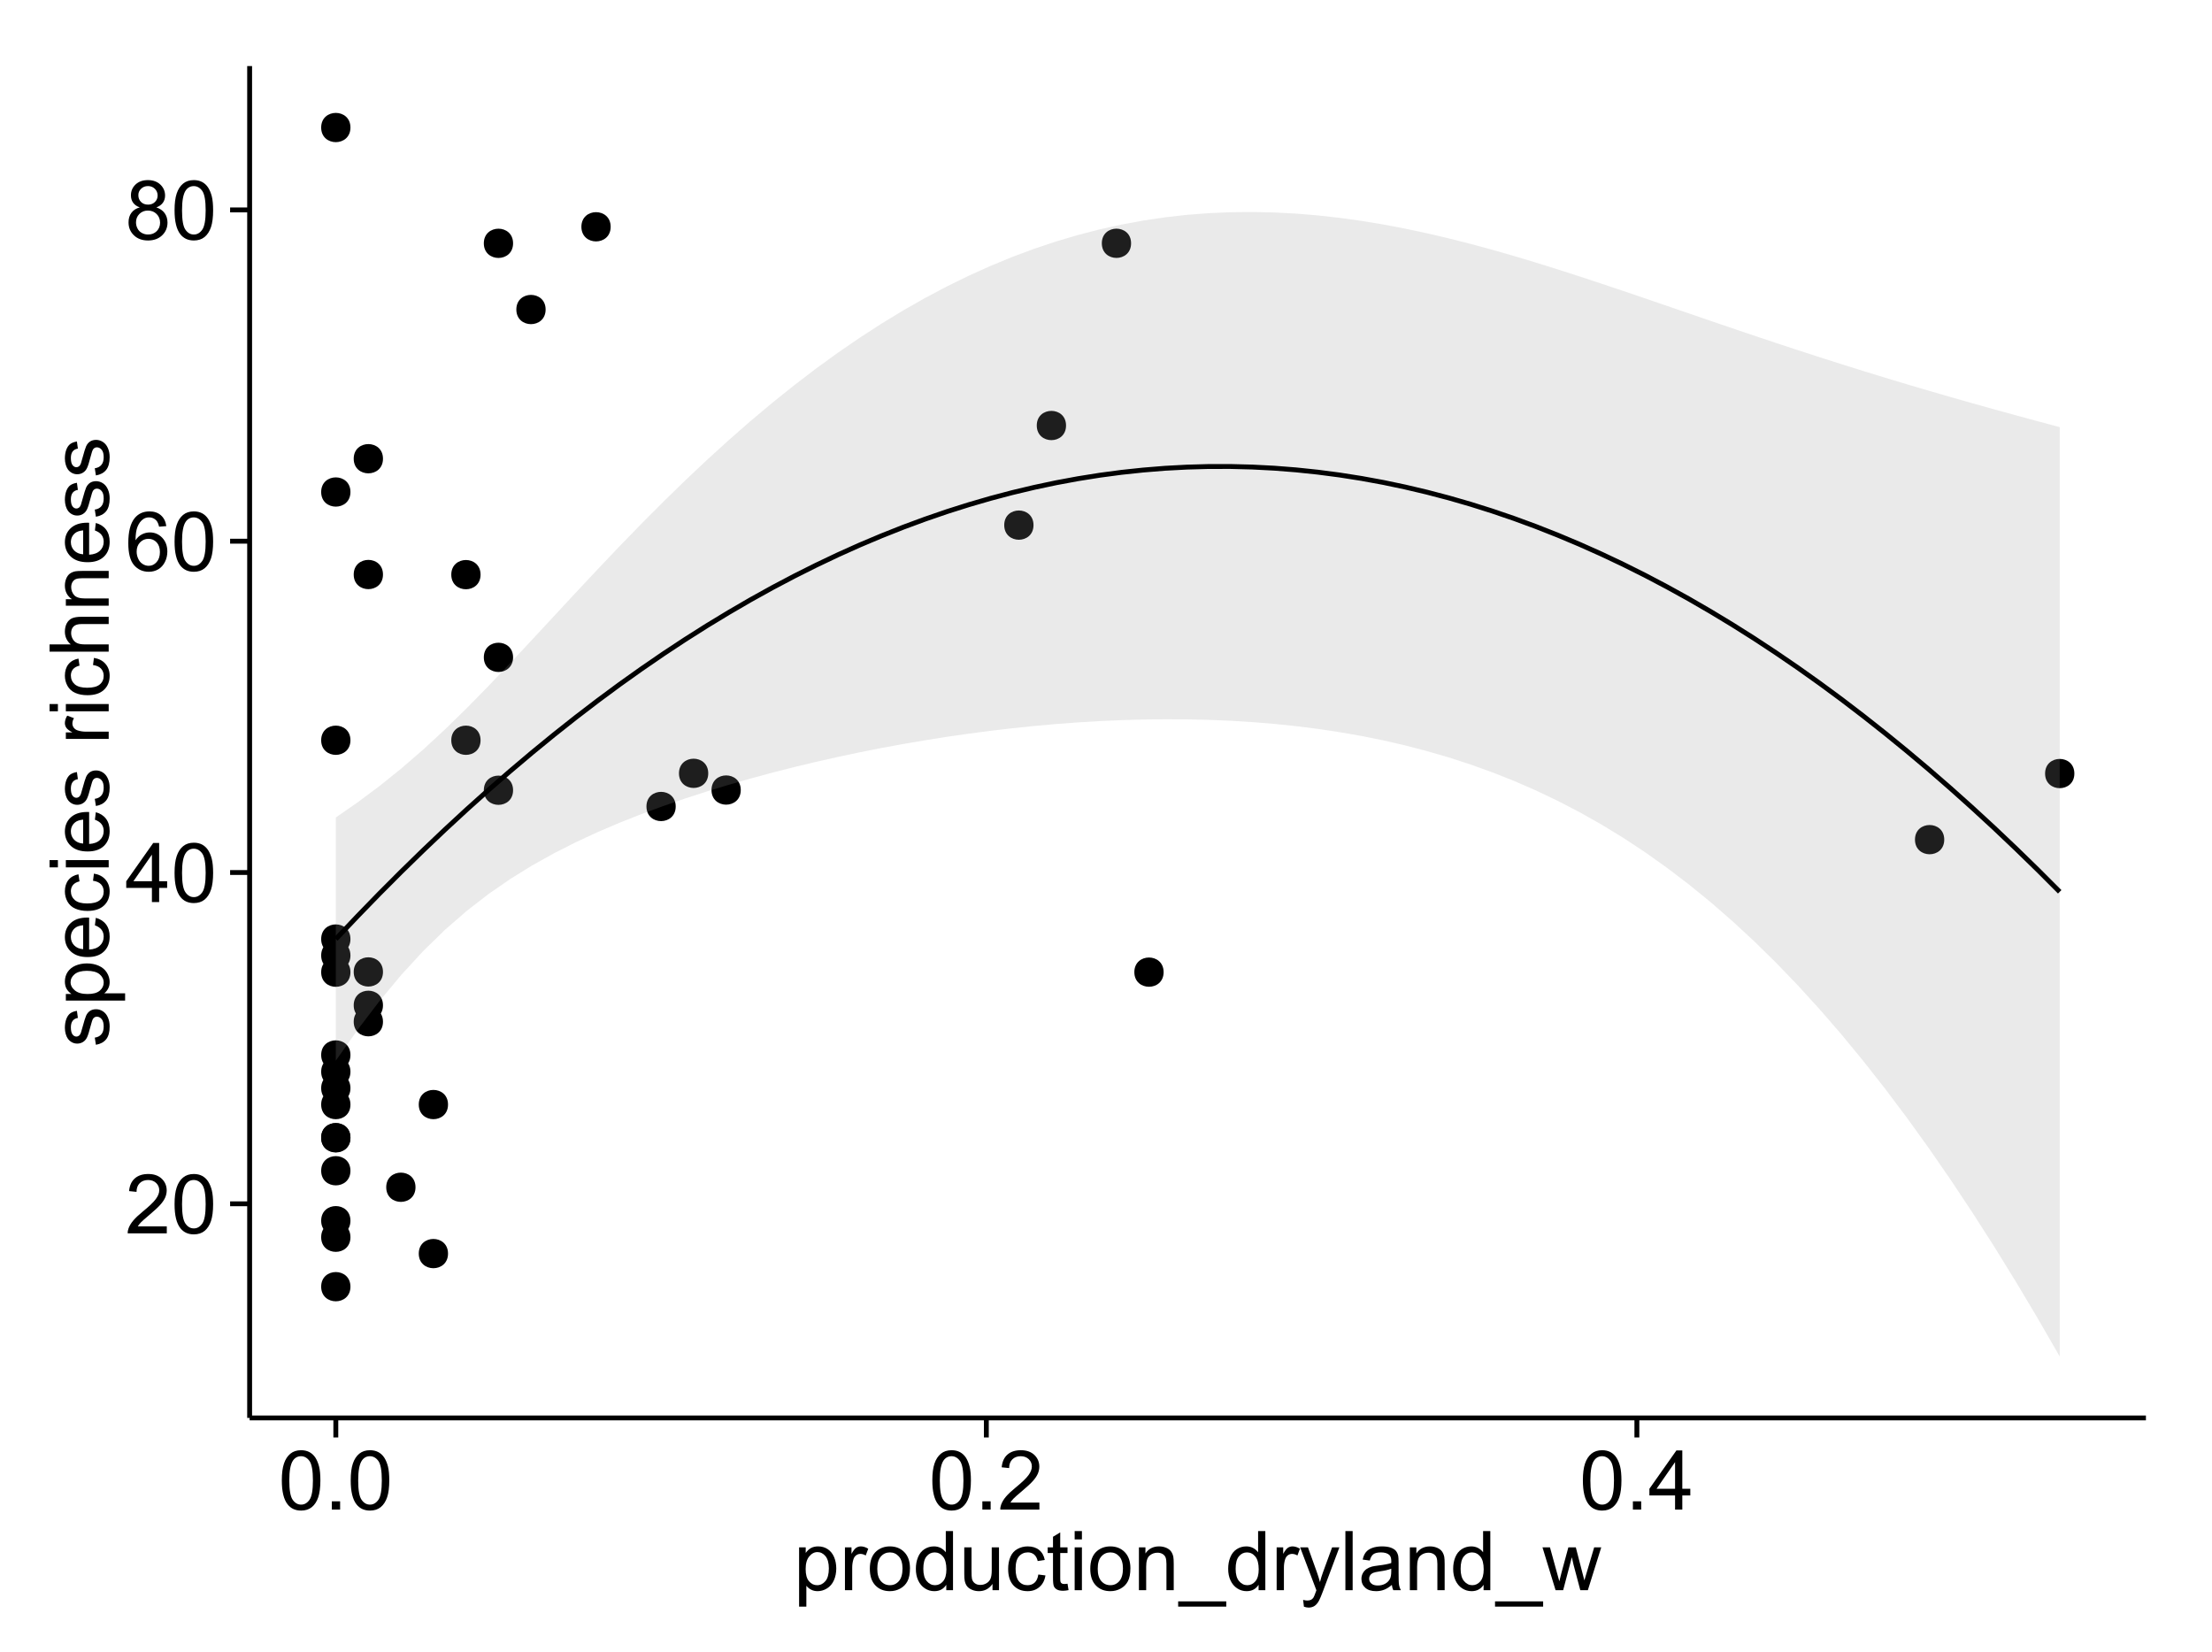 <?xml version="1.0" encoding="UTF-8"?>
<svg xmlns="http://www.w3.org/2000/svg" xmlns:xlink="http://www.w3.org/1999/xlink" width="482pt" height="360pt" viewBox="0 0 482 360" version="1.1">
<defs>
<g>
<symbol overflow="visible" id="glyph0-0">
<path style="stroke:none;" d="M 9.062 -1.52 L 9.062 0 L 0.547 0 C 0.531 -0.379 0.594 -0.742 0.73 -1.098 C 0.945 -1.676 1.293 -2.25 1.77 -2.812 C 2.246 -3.375 2.934 -4.023 3.84 -4.766 C 5.238 -5.906 6.188 -6.816 6.68 -7.492 C 7.172 -8.16 7.418 -8.793 7.418 -9.395 C 7.418 -10.02 7.191 -10.551 6.746 -10.98 C 6.293 -11.41 5.711 -11.625 4.992 -11.629 C 4.23 -11.625 3.621 -11.395 3.164 -10.941 C 2.703 -10.48 2.469 -9.848 2.469 -9.043 L 0.844 -9.211 C 0.953 -10.422 1.371 -11.344 2.102 -11.984 C 2.824 -12.617 3.801 -12.938 5.027 -12.938 C 6.262 -12.938 7.238 -12.594 7.961 -11.91 C 8.68 -11.223 9.039 -10.371 9.043 -9.359 C 9.039 -8.84 8.934 -8.336 8.727 -7.84 C 8.512 -7.34 8.164 -6.812 7.676 -6.266 C 7.188 -5.711 6.375 -4.957 5.238 -4 C 4.285 -3.199 3.676 -2.66 3.41 -2.379 C 3.141 -2.094 2.918 -1.805 2.742 -1.52 Z M 9.062 -1.52 "/>
</symbol>
<symbol overflow="visible" id="glyph0-1">
<path style="stroke:none;" d="M 0.746 -6.355 C 0.742 -7.875 0.898 -9.102 1.215 -10.031 C 1.527 -10.961 1.996 -11.676 2.613 -12.18 C 3.23 -12.684 4.008 -12.938 4.949 -12.938 C 5.637 -12.938 6.242 -12.797 6.766 -12.52 C 7.285 -12.238 7.715 -11.836 8.059 -11.316 C 8.395 -10.789 8.664 -10.152 8.859 -9.398 C 9.051 -8.645 9.145 -7.629 9.148 -6.355 C 9.145 -4.84 8.992 -3.617 8.684 -2.691 C 8.371 -1.762 7.906 -1.047 7.289 -0.539 C 6.672 -0.035 5.891 0.215 4.949 0.219 C 3.703 0.215 2.727 -0.227 2.023 -1.117 C 1.168 -2.188 0.742 -3.934 0.746 -6.355 Z M 2.375 -6.355 C 2.371 -4.234 2.621 -2.824 3.117 -2.129 C 3.609 -1.426 4.219 -1.078 4.949 -1.082 C 5.672 -1.078 6.281 -1.43 6.781 -2.137 C 7.273 -2.836 7.523 -4.242 7.523 -6.355 C 7.523 -8.473 7.273 -9.883 6.781 -10.582 C 6.281 -11.277 5.664 -11.625 4.93 -11.629 C 4.199 -11.625 3.621 -11.316 3.191 -10.703 C 2.645 -9.918 2.371 -8.469 2.375 -6.355 Z M 2.375 -6.355 "/>
</symbol>
<symbol overflow="visible" id="glyph0-2">
<path style="stroke:none;" d="M 5.82 0 L 5.82 -3.086 L 0.227 -3.086 L 0.227 -4.535 L 6.109 -12.883 L 7.398 -12.883 L 7.398 -4.535 L 9.141 -4.535 L 9.141 -3.086 L 7.398 -3.086 L 7.398 0 Z M 5.82 -4.535 L 5.82 -10.344 L 1.785 -4.535 Z M 5.82 -4.535 "/>
</symbol>
<symbol overflow="visible" id="glyph0-3">
<path style="stroke:none;" d="M 8.957 -9.73 L 7.383 -9.605 C 7.242 -10.223 7.043 -10.676 6.785 -10.961 C 6.355 -11.41 5.828 -11.637 5.203 -11.637 C 4.695 -11.637 4.25 -11.496 3.875 -11.215 C 3.375 -10.852 2.984 -10.32 2.695 -9.625 C 2.406 -8.926 2.258 -7.934 2.25 -6.645 C 2.629 -7.223 3.094 -7.652 3.645 -7.938 C 4.195 -8.215 4.773 -8.355 5.379 -8.359 C 6.434 -8.355 7.328 -7.969 8.07 -7.195 C 8.809 -6.418 9.18 -5.414 9.184 -4.184 C 9.18 -3.371 9.008 -2.617 8.66 -1.926 C 8.312 -1.23 7.832 -0.699 7.227 -0.332 C 6.613 0.035 5.922 0.215 5.148 0.219 C 3.828 0.215 2.754 -0.266 1.922 -1.234 C 1.09 -2.199 0.672 -3.797 0.676 -6.031 C 0.672 -8.516 1.133 -10.328 2.055 -11.461 C 2.855 -12.445 3.938 -12.938 5.301 -12.938 C 6.312 -12.938 7.141 -12.652 7.789 -12.086 C 8.434 -11.516 8.824 -10.73 8.957 -9.73 Z M 2.496 -4.176 C 2.496 -3.629 2.609 -3.105 2.844 -2.609 C 3.07 -2.109 3.395 -1.73 3.812 -1.473 C 4.227 -1.207 4.664 -1.078 5.125 -1.082 C 5.789 -1.078 6.363 -1.348 6.844 -1.891 C 7.324 -2.426 7.562 -3.156 7.566 -4.086 C 7.562 -4.973 7.328 -5.676 6.855 -6.191 C 6.379 -6.703 5.781 -6.961 5.062 -6.961 C 4.348 -6.961 3.738 -6.703 3.242 -6.191 C 2.742 -5.676 2.496 -5.004 2.496 -4.176 Z M 2.496 -4.176 "/>
</symbol>
<symbol overflow="visible" id="glyph0-4">
<path style="stroke:none;" d="M 3.18 -6.988 C 2.52 -7.227 2.035 -7.57 1.723 -8.016 C 1.406 -8.461 1.246 -8.992 1.25 -9.617 C 1.246 -10.551 1.582 -11.34 2.258 -11.98 C 2.93 -12.617 3.828 -12.938 4.949 -12.938 C 6.07 -12.938 6.977 -12.609 7.664 -11.957 C 8.348 -11.301 8.688 -10.504 8.691 -9.57 C 8.688 -8.969 8.531 -8.449 8.219 -8.012 C 7.902 -7.566 7.426 -7.227 6.793 -6.988 C 7.582 -6.727 8.184 -6.309 8.598 -5.738 C 9.008 -5.16 9.215 -4.477 9.219 -3.684 C 9.215 -2.578 8.828 -1.652 8.051 -0.906 C 7.27 -0.156 6.242 0.215 4.977 0.219 C 3.699 0.215 2.676 -0.156 1.898 -0.91 C 1.117 -1.66 0.727 -2.602 0.73 -3.727 C 0.727 -4.562 0.938 -5.262 1.367 -5.832 C 1.789 -6.395 2.395 -6.781 3.18 -6.988 Z M 2.867 -9.668 C 2.863 -9.059 3.059 -8.559 3.453 -8.172 C 3.844 -7.785 4.355 -7.594 4.984 -7.594 C 5.59 -7.594 6.09 -7.785 6.48 -8.168 C 6.871 -8.551 7.066 -9.02 7.066 -9.578 C 7.066 -10.156 6.863 -10.645 6.465 -11.043 C 6.059 -11.438 5.559 -11.637 4.965 -11.637 C 4.359 -11.637 3.859 -11.441 3.465 -11.055 C 3.062 -10.668 2.863 -10.207 2.867 -9.668 Z M 2.355 -3.719 C 2.355 -3.262 2.461 -2.824 2.676 -2.406 C 2.887 -1.98 3.203 -1.652 3.629 -1.426 C 4.047 -1.191 4.504 -1.078 4.992 -1.082 C 5.746 -1.078 6.367 -1.32 6.863 -1.809 C 7.352 -2.293 7.598 -2.91 7.602 -3.664 C 7.598 -4.422 7.344 -5.055 6.84 -5.555 C 6.332 -6.051 5.699 -6.297 4.938 -6.301 C 4.191 -6.297 3.574 -6.051 3.09 -5.562 C 2.598 -5.066 2.355 -4.453 2.355 -3.719 Z M 2.355 -3.719 "/>
</symbol>
<symbol overflow="visible" id="glyph0-5">
<path style="stroke:none;" d="M 1.633 0 L 1.633 -1.801 L 3.438 -1.801 L 3.438 0 Z M 1.633 0 "/>
</symbol>
<symbol overflow="visible" id="glyph0-6">
<path style="stroke:none;" d="M 1.188 3.578 L 1.188 -9.336 L 2.629 -9.336 L 2.629 -8.121 C 2.965 -8.594 3.348 -8.949 3.777 -9.188 C 4.203 -9.426 4.723 -9.543 5.336 -9.547 C 6.129 -9.543 6.832 -9.34 7.445 -8.93 C 8.051 -8.516 8.512 -7.934 8.824 -7.191 C 9.133 -6.441 9.285 -5.625 9.289 -4.738 C 9.285 -3.781 9.113 -2.922 8.773 -2.156 C 8.43 -1.391 7.934 -0.805 7.281 -0.398 C 6.625 0.008 5.938 0.211 5.219 0.211 C 4.691 0.211 4.219 0.102 3.801 -0.121 C 3.379 -0.344 3.035 -0.625 2.77 -0.969 L 2.77 3.578 Z M 2.617 -4.613 C 2.613 -3.41 2.855 -2.523 3.348 -1.949 C 3.832 -1.375 4.422 -1.09 5.117 -1.09 C 5.816 -1.09 6.418 -1.387 6.922 -1.98 C 7.418 -2.574 7.668 -3.496 7.672 -4.746 C 7.668 -5.934 7.426 -6.824 6.938 -7.418 C 6.445 -8.008 5.859 -8.301 5.188 -8.305 C 4.508 -8.301 3.91 -7.988 3.395 -7.359 C 2.871 -6.727 2.613 -5.809 2.617 -4.613 Z M 2.617 -4.613 "/>
</symbol>
<symbol overflow="visible" id="glyph0-7">
<path style="stroke:none;" d="M 1.168 0 L 1.168 -9.336 L 2.594 -9.336 L 2.594 -7.918 C 2.953 -8.578 3.289 -9.016 3.598 -9.23 C 3.906 -9.438 4.242 -9.543 4.613 -9.547 C 5.145 -9.543 5.688 -9.375 6.242 -9.035 L 5.695 -7.566 C 5.309 -7.793 4.922 -7.91 4.535 -7.91 C 4.188 -7.91 3.875 -7.805 3.602 -7.598 C 3.324 -7.387 3.129 -7.098 3.016 -6.734 C 2.836 -6.168 2.746 -5.555 2.75 -4.887 L 2.75 0 Z M 1.168 0 "/>
</symbol>
<symbol overflow="visible" id="glyph0-8">
<path style="stroke:none;" d="M 0.598 -4.668 C 0.598 -6.391 1.078 -7.672 2.039 -8.508 C 2.84 -9.199 3.816 -9.543 4.977 -9.547 C 6.254 -9.543 7.305 -9.125 8.121 -8.285 C 8.934 -7.441 9.34 -6.277 9.344 -4.797 C 9.34 -3.594 9.16 -2.648 8.801 -1.961 C 8.441 -1.27 7.914 -0.734 7.227 -0.359 C 6.535 0.023 5.785 0.211 4.977 0.211 C 3.664 0.211 2.609 -0.207 1.805 -1.047 C 1 -1.883 0.598 -3.09 0.598 -4.668 Z M 2.223 -4.668 C 2.219 -3.469 2.48 -2.574 3.004 -1.98 C 3.523 -1.387 4.18 -1.09 4.977 -1.09 C 5.758 -1.09 6.41 -1.387 6.934 -1.984 C 7.453 -2.582 7.715 -3.492 7.719 -4.719 C 7.715 -5.871 7.453 -6.746 6.93 -7.344 C 6.402 -7.934 5.75 -8.23 4.977 -8.234 C 4.18 -8.23 3.523 -7.938 3.004 -7.348 C 2.48 -6.754 2.219 -5.859 2.223 -4.668 Z M 2.223 -4.668 "/>
</symbol>
<symbol overflow="visible" id="glyph0-9">
<path style="stroke:none;" d="M 7.242 0 L 7.242 -1.18 C 6.648 -0.25 5.777 0.211 4.633 0.211 C 3.887 0.211 3.203 0.008 2.578 -0.402 C 1.953 -0.812 1.469 -1.387 1.129 -2.121 C 0.785 -2.855 0.613 -3.699 0.617 -4.656 C 0.613 -5.586 0.77 -6.43 1.082 -7.191 C 1.391 -7.949 1.855 -8.531 2.477 -8.938 C 3.098 -9.34 3.793 -9.543 4.562 -9.547 C 5.121 -9.543 5.621 -9.426 6.062 -9.188 C 6.5 -8.949 6.859 -8.641 7.137 -8.262 L 7.137 -12.883 L 8.711 -12.883 L 8.711 0 Z M 2.242 -4.656 C 2.238 -3.461 2.488 -2.566 2.996 -1.977 C 3.496 -1.383 4.094 -1.09 4.781 -1.09 C 5.473 -1.09 6.059 -1.371 6.543 -1.938 C 7.023 -2.5 7.266 -3.363 7.27 -4.527 C 7.266 -5.801 7.02 -6.738 6.531 -7.336 C 6.035 -7.934 5.43 -8.23 4.711 -8.234 C 4.008 -8.23 3.418 -7.945 2.949 -7.371 C 2.473 -6.797 2.238 -5.891 2.242 -4.656 Z M 2.242 -4.656 "/>
</symbol>
<symbol overflow="visible" id="glyph0-10">
<path style="stroke:none;" d="M 7.305 0 L 7.305 -1.371 C 6.574 -0.316 5.586 0.211 4.344 0.211 C 3.789 0.211 3.273 0.105 2.797 -0.105 C 2.316 -0.316 1.965 -0.578 1.734 -0.898 C 1.504 -1.215 1.34 -1.609 1.25 -2.074 C 1.18 -2.383 1.148 -2.875 1.152 -3.551 L 1.152 -9.336 L 2.734 -9.336 L 2.734 -4.156 C 2.73 -3.328 2.762 -2.773 2.828 -2.488 C 2.926 -2.07 3.137 -1.742 3.461 -1.508 C 3.781 -1.266 4.18 -1.148 4.656 -1.152 C 5.129 -1.148 5.574 -1.27 5.992 -1.516 C 6.406 -1.758 6.699 -2.09 6.875 -2.508 C 7.047 -2.926 7.137 -3.531 7.137 -4.332 L 7.137 -9.336 L 8.719 -9.336 L 8.719 0 Z M 7.305 0 "/>
</symbol>
<symbol overflow="visible" id="glyph0-11">
<path style="stroke:none;" d="M 7.277 -3.418 L 8.832 -3.219 C 8.66 -2.141 8.227 -1.301 7.527 -0.699 C 6.824 -0.09 5.965 0.211 4.949 0.211 C 3.668 0.211 2.641 -0.203 1.867 -1.039 C 1.09 -1.871 0.703 -3.07 0.703 -4.633 C 0.703 -5.637 0.867 -6.52 1.203 -7.277 C 1.531 -8.031 2.039 -8.598 2.727 -8.977 C 3.406 -9.355 4.152 -9.543 4.957 -9.547 C 5.969 -9.543 6.797 -9.289 7.441 -8.777 C 8.086 -8.262 8.5 -7.531 8.684 -6.594 L 7.145 -6.355 C 6.996 -6.98 6.738 -7.453 6.367 -7.77 C 5.992 -8.082 5.543 -8.238 5.02 -8.242 C 4.219 -8.238 3.57 -7.953 3.074 -7.387 C 2.574 -6.812 2.324 -5.91 2.328 -4.676 C 2.324 -3.422 2.566 -2.508 3.047 -1.941 C 3.527 -1.371 4.152 -1.09 4.93 -1.09 C 5.547 -1.09 6.066 -1.277 6.484 -1.66 C 6.898 -2.039 7.164 -2.625 7.277 -3.418 Z M 7.277 -3.418 "/>
</symbol>
<symbol overflow="visible" id="glyph0-12">
<path style="stroke:none;" d="M 4.641 -1.414 L 4.867 -0.016 C 4.422 0.078 4.023 0.121 3.672 0.125 C 3.098 0.121 2.652 0.035 2.336 -0.148 C 2.02 -0.328 1.797 -0.566 1.668 -0.863 C 1.539 -1.156 1.477 -1.781 1.477 -2.734 L 1.477 -8.102 L 0.316 -8.102 L 0.316 -9.336 L 1.477 -9.336 L 1.477 -11.645 L 3.051 -12.594 L 3.051 -9.336 L 4.641 -9.336 L 4.641 -8.102 L 3.051 -8.102 L 3.051 -2.645 C 3.047 -2.191 3.074 -1.902 3.133 -1.773 C 3.188 -1.645 3.277 -1.543 3.406 -1.465 C 3.527 -1.387 3.707 -1.348 3.945 -1.352 C 4.117 -1.348 4.352 -1.367 4.641 -1.414 Z M 4.641 -1.414 "/>
</symbol>
<symbol overflow="visible" id="glyph0-13">
<path style="stroke:none;" d="M 1.195 -11.066 L 1.195 -12.883 L 2.777 -12.883 L 2.777 -11.066 Z M 1.195 0 L 1.195 -9.336 L 2.777 -9.336 L 2.777 0 Z M 1.195 0 "/>
</symbol>
<symbol overflow="visible" id="glyph0-14">
<path style="stroke:none;" d="M 1.188 0 L 1.188 -9.336 L 2.609 -9.336 L 2.609 -8.008 C 3.293 -9.031 4.285 -9.543 5.582 -9.547 C 6.141 -9.543 6.656 -9.441 7.133 -9.242 C 7.602 -9.035 7.957 -8.77 8.191 -8.445 C 8.426 -8.113 8.59 -7.727 8.684 -7.277 C 8.742 -6.98 8.77 -6.465 8.773 -5.738 L 8.773 0 L 7.188 0 L 7.188 -5.68 C 7.184 -6.32 7.121 -6.801 7.004 -7.121 C 6.879 -7.438 6.66 -7.695 6.348 -7.887 C 6.031 -8.074 5.664 -8.168 5.246 -8.172 C 4.566 -8.168 3.984 -7.953 3.5 -7.531 C 3.008 -7.102 2.766 -6.293 2.77 -5.098 L 2.77 0 Z M 1.188 0 "/>
</symbol>
<symbol overflow="visible" id="glyph0-15">
<path style="stroke:none;" d="M -0.273 3.578 L -0.273 2.434 L 10.211 2.434 L 10.211 3.578 Z M -0.273 3.578 "/>
</symbol>
<symbol overflow="visible" id="glyph0-16">
<path style="stroke:none;" d="M 1.117 3.594 L 0.941 2.109 C 1.285 2.203 1.586 2.25 1.844 2.25 C 2.195 2.25 2.477 2.191 2.691 2.074 C 2.898 1.957 3.07 1.793 3.207 1.582 C 3.305 1.422 3.469 1.027 3.691 0.406 C 3.719 0.312 3.766 0.184 3.832 0.016 L 0.289 -9.336 L 1.996 -9.336 L 3.938 -3.93 C 4.188 -3.238 4.41 -2.516 4.613 -1.766 C 4.793 -2.488 5.012 -3.199 5.266 -3.895 L 7.258 -9.336 L 8.844 -9.336 L 5.289 0.156 C 4.906 1.18 4.609 1.887 4.402 2.277 C 4.117 2.797 3.797 3.18 3.434 3.422 C 3.07 3.664 2.637 3.785 2.137 3.789 C 1.828 3.785 1.488 3.719 1.117 3.594 Z M 1.117 3.594 "/>
</symbol>
<symbol overflow="visible" id="glyph0-17">
<path style="stroke:none;" d="M 1.152 0 L 1.152 -12.883 L 2.734 -12.883 L 2.734 0 Z M 1.152 0 "/>
</symbol>
<symbol overflow="visible" id="glyph0-18">
<path style="stroke:none;" d="M 7.277 -1.152 C 6.691 -0.652 6.125 -0.301 5.586 -0.098 C 5.039 0.109 4.457 0.211 3.84 0.211 C 2.812 0.211 2.027 -0.039 1.477 -0.539 C 0.922 -1.039 0.645 -1.68 0.648 -2.461 C 0.645 -2.918 0.75 -3.336 0.961 -3.715 C 1.168 -4.09 1.438 -4.391 1.777 -4.621 C 2.113 -4.848 2.496 -5.02 2.918 -5.141 C 3.227 -5.219 3.695 -5.301 4.324 -5.379 C 5.602 -5.531 6.539 -5.711 7.145 -5.922 C 7.148 -6.137 7.152 -6.273 7.156 -6.336 C 7.152 -6.977 7.004 -7.434 6.707 -7.699 C 6.301 -8.055 5.699 -8.23 4.906 -8.234 C 4.156 -8.23 3.609 -8.102 3.258 -7.844 C 2.902 -7.582 2.637 -7.121 2.469 -6.461 L 0.922 -6.672 C 1.059 -7.332 1.293 -7.867 1.617 -8.273 C 1.938 -8.68 2.402 -8.992 3.016 -9.215 C 3.621 -9.434 4.328 -9.543 5.133 -9.547 C 5.93 -9.543 6.574 -9.449 7.074 -9.266 C 7.566 -9.074 7.934 -8.84 8.172 -8.555 C 8.402 -8.27 8.566 -7.91 8.664 -7.48 C 8.715 -7.207 8.742 -6.719 8.746 -6.02 L 8.746 -3.91 C 8.742 -2.434 8.773 -1.504 8.844 -1.117 C 8.906 -0.727 9.043 -0.355 9.246 0 L 7.594 0 C 7.43 -0.328 7.324 -0.711 7.277 -1.152 Z M 7.145 -4.684 C 6.566 -4.445 5.707 -4.246 4.562 -4.086 C 3.91 -3.988 3.449 -3.883 3.18 -3.77 C 2.91 -3.648 2.703 -3.477 2.555 -3.254 C 2.406 -3.027 2.332 -2.777 2.336 -2.504 C 2.332 -2.078 2.492 -1.727 2.816 -1.449 C 3.133 -1.164 3.602 -1.023 4.219 -1.027 C 4.828 -1.023 5.367 -1.156 5.844 -1.426 C 6.312 -1.691 6.664 -2.059 6.891 -2.523 C 7.059 -2.879 7.141 -3.406 7.145 -4.105 Z M 7.145 -4.684 "/>
</symbol>
<symbol overflow="visible" id="glyph0-19">
<path style="stroke:none;" d="M 2.91 0 L 0.055 -9.336 L 1.688 -9.336 L 3.172 -3.945 L 3.727 -1.941 C 3.75 -2.039 3.91 -2.684 4.211 -3.867 L 5.695 -9.336 L 7.32 -9.336 L 8.719 -3.922 L 9.184 -2.137 L 9.719 -3.938 L 11.32 -9.336 L 12.859 -9.336 L 9.941 0 L 8.297 0 L 6.812 -5.59 L 6.453 -7.18 L 4.562 0 Z M 2.91 0 "/>
</symbol>
<symbol overflow="visible" id="glyph1-0">
<path style="stroke:none;" d="M -2.785 -0.555 L -3.031 -2.117 C -2.402 -2.203 -1.922 -2.449 -1.59 -2.852 C -1.254 -3.25 -1.09 -3.812 -1.09 -4.535 C -1.09 -5.262 -1.234 -5.801 -1.531 -6.152 C -1.824 -6.504 -2.172 -6.68 -2.574 -6.68 C -2.926 -6.68 -3.207 -6.523 -3.418 -6.215 C -3.555 -5.996 -3.734 -5.457 -3.953 -4.598 C -4.246 -3.434 -4.5 -2.629 -4.715 -2.184 C -4.926 -1.734 -5.223 -1.395 -5.602 -1.164 C -5.98 -0.93 -6.398 -0.812 -6.855 -0.816 C -7.27 -0.812 -7.652 -0.91 -8.012 -1.102 C -8.363 -1.293 -8.66 -1.551 -8.895 -1.883 C -9.074 -2.125 -9.227 -2.461 -9.355 -2.887 C -9.48 -3.309 -9.543 -3.766 -9.547 -4.254 C -9.543 -4.984 -9.438 -5.625 -9.23 -6.184 C -9.016 -6.734 -8.73 -7.145 -8.371 -7.41 C -8.008 -7.672 -7.527 -7.852 -6.926 -7.953 L -6.715 -6.406 C -7.195 -6.332 -7.57 -6.129 -7.84 -5.797 C -8.105 -5.457 -8.238 -4.98 -8.242 -4.367 C -8.238 -3.637 -8.117 -3.121 -7.883 -2.812 C -7.641 -2.5 -7.359 -2.344 -7.039 -2.348 C -6.832 -2.344 -6.648 -2.406 -6.484 -2.539 C -6.312 -2.664 -6.172 -2.867 -6.062 -3.148 C -6.004 -3.301 -5.871 -3.766 -5.66 -4.543 C -5.359 -5.66 -5.113 -6.441 -4.926 -6.887 C -4.734 -7.324 -4.457 -7.672 -4.094 -7.926 C -3.73 -8.176 -3.281 -8.301 -2.742 -8.305 C -2.211 -8.301 -1.711 -8.148 -1.25 -7.844 C -0.781 -7.535 -0.422 -7.09 -0.172 -6.512 C 0.086 -5.926 0.211 -5.27 0.211 -4.543 C 0.211 -3.328 -0.039 -2.406 -0.543 -1.77 C -1.047 -1.133 -1.793 -0.727 -2.785 -0.555 Z M -2.785 -0.555 "/>
</symbol>
<symbol overflow="visible" id="glyph1-1">
<path style="stroke:none;" d="M 3.578 -1.188 L -9.336 -1.188 L -9.336 -2.629 L -8.121 -2.629 C -8.594 -2.965 -8.949 -3.348 -9.188 -3.777 C -9.426 -4.203 -9.543 -4.723 -9.547 -5.336 C -9.543 -6.129 -9.34 -6.832 -8.93 -7.445 C -8.516 -8.051 -7.934 -8.512 -7.191 -8.824 C -6.441 -9.133 -5.625 -9.285 -4.738 -9.289 C -3.781 -9.285 -2.922 -9.113 -2.156 -8.773 C -1.391 -8.43 -0.805 -7.934 -0.398 -7.281 C 0.008 -6.625 0.211 -5.938 0.211 -5.219 C 0.211 -4.691 0.102 -4.219 -0.121 -3.801 C -0.344 -3.379 -0.625 -3.035 -0.965 -2.77 L 3.578 -2.77 Z M -4.613 -2.621 C -3.41 -2.613 -2.523 -2.855 -1.949 -3.348 C -1.375 -3.832 -1.09 -4.422 -1.09 -5.117 C -1.09 -5.816 -1.387 -6.418 -1.98 -6.922 C -2.574 -7.418 -3.496 -7.668 -4.746 -7.672 C -5.934 -7.668 -6.824 -7.426 -7.418 -6.938 C -8.008 -6.449 -8.301 -5.863 -8.305 -5.188 C -8.301 -4.508 -7.988 -3.914 -7.359 -3.398 C -6.727 -2.879 -5.809 -2.617 -4.613 -2.621 Z M -4.613 -2.621 "/>
</symbol>
<symbol overflow="visible" id="glyph1-2">
<path style="stroke:none;" d="M -3.004 -7.578 L -2.805 -9.211 C -1.848 -8.953 -1.105 -8.473 -0.578 -7.777 C -0.051 -7.078 0.211 -6.188 0.211 -5.105 C 0.211 -3.738 -0.207 -2.656 -1.051 -1.859 C -1.887 -1.055 -3.066 -0.656 -4.586 -0.66 C -6.156 -0.656 -7.375 -1.059 -8.246 -1.871 C -9.109 -2.676 -9.543 -3.727 -9.547 -5.02 C -9.543 -6.266 -9.117 -7.285 -8.27 -8.078 C -7.418 -8.867 -6.223 -9.262 -4.684 -9.266 C -4.586 -9.262 -4.445 -9.258 -4.262 -9.254 L -4.262 -2.293 C -3.234 -2.348 -2.449 -2.641 -1.906 -3.164 C -1.359 -3.684 -1.09 -4.332 -1.09 -5.117 C -1.09 -5.691 -1.242 -6.188 -1.547 -6.598 C -1.852 -7.008 -2.336 -7.332 -3.004 -7.578 Z M -5.562 -2.383 L -5.562 -7.594 C -6.344 -7.523 -6.934 -7.324 -7.328 -6.996 C -7.934 -6.492 -8.238 -5.836 -8.242 -5.035 C -8.238 -4.305 -7.996 -3.695 -7.512 -3.203 C -7.027 -2.707 -6.375 -2.434 -5.562 -2.383 Z M -5.562 -2.383 "/>
</symbol>
<symbol overflow="visible" id="glyph1-3">
<path style="stroke:none;" d="M -3.418 -7.277 L -3.215 -8.832 C -2.141 -8.66 -1.301 -8.227 -0.699 -7.527 C -0.09 -6.824 0.211 -5.965 0.211 -4.949 C 0.211 -3.668 -0.203 -2.641 -1.039 -1.867 C -1.871 -1.09 -3.07 -0.703 -4.633 -0.703 C -5.637 -0.703 -6.52 -0.867 -7.277 -1.203 C -8.031 -1.535 -8.598 -2.047 -8.977 -2.73 C -9.355 -3.41 -9.543 -4.152 -9.547 -4.957 C -9.543 -5.969 -9.289 -6.797 -8.777 -7.441 C -8.262 -8.086 -7.531 -8.5 -6.59 -8.684 L -6.355 -7.145 C -6.98 -6.996 -7.453 -6.738 -7.77 -6.367 C -8.082 -5.992 -8.238 -5.543 -8.242 -5.02 C -8.238 -4.219 -7.953 -3.57 -7.387 -3.074 C -6.812 -2.574 -5.91 -2.324 -4.676 -2.328 C -3.422 -2.324 -2.508 -2.566 -1.941 -3.047 C -1.371 -3.527 -1.09 -4.152 -1.09 -4.93 C -1.09 -5.547 -1.277 -6.066 -1.66 -6.484 C -2.035 -6.898 -2.621 -7.164 -3.418 -7.277 Z M -3.418 -7.277 "/>
</symbol>
<symbol overflow="visible" id="glyph1-4">
<path style="stroke:none;" d="M -11.066 -1.195 L -12.883 -1.195 L -12.883 -2.777 L -11.066 -2.777 Z M 0 -1.195 L -9.336 -1.195 L -9.336 -2.777 L 0 -2.777 Z M 0 -1.195 "/>
</symbol>
<symbol overflow="visible" id="glyph1-5">
<path style="stroke:none;" d=""/>
</symbol>
<symbol overflow="visible" id="glyph1-6">
<path style="stroke:none;" d="M 0 -1.168 L -9.336 -1.168 L -9.336 -2.594 L -7.918 -2.594 C -8.578 -2.953 -9.016 -3.289 -9.23 -3.598 C -9.438 -3.906 -9.543 -4.242 -9.547 -4.613 C -9.543 -5.145 -9.375 -5.688 -9.035 -6.242 L -7.566 -5.695 C -7.793 -5.309 -7.91 -4.922 -7.91 -4.535 C -7.91 -4.188 -7.805 -3.875 -7.598 -3.602 C -7.387 -3.324 -7.098 -3.129 -6.734 -3.016 C -6.168 -2.836 -5.555 -2.746 -4.887 -2.75 L 0 -2.75 Z M 0 -1.168 "/>
</symbol>
<symbol overflow="visible" id="glyph1-7">
<path style="stroke:none;" d="M 0 -1.188 L -12.883 -1.188 L -12.883 -2.77 L -8.262 -2.77 C -9.117 -3.504 -9.543 -4.434 -9.547 -5.562 C -9.543 -6.25 -9.406 -6.852 -9.137 -7.363 C -8.859 -7.871 -8.484 -8.234 -8.004 -8.457 C -7.523 -8.676 -6.824 -8.789 -5.914 -8.789 L 0 -8.789 L 0 -7.207 L -5.914 -7.207 C -6.703 -7.207 -7.281 -7.035 -7.641 -6.691 C -8 -6.348 -8.18 -5.863 -8.184 -5.238 C -8.18 -4.77 -8.059 -4.328 -7.816 -3.914 C -7.574 -3.5 -7.242 -3.203 -6.828 -3.031 C -6.406 -2.852 -5.832 -2.766 -5.105 -2.77 L 0 -2.77 Z M 0 -1.188 "/>
</symbol>
<symbol overflow="visible" id="glyph1-8">
<path style="stroke:none;" d="M 0 -1.188 L -9.336 -1.188 L -9.336 -2.609 L -8.008 -2.609 C -9.031 -3.293 -9.543 -4.285 -9.547 -5.582 C -9.543 -6.141 -9.441 -6.656 -9.242 -7.133 C -9.035 -7.602 -8.77 -7.957 -8.445 -8.191 C -8.113 -8.426 -7.727 -8.59 -7.277 -8.684 C -6.98 -8.742 -6.465 -8.77 -5.738 -8.773 L 0 -8.773 L 0 -7.188 L -5.68 -7.188 C -6.32 -7.184 -6.801 -7.121 -7.121 -7.004 C -7.438 -6.879 -7.695 -6.66 -7.887 -6.348 C -8.074 -6.031 -8.168 -5.664 -8.172 -5.246 C -8.168 -4.57 -7.953 -3.992 -7.531 -3.504 C -7.102 -3.012 -6.293 -2.766 -5.098 -2.77 L 0 -2.77 Z M 0 -1.188 "/>
</symbol>
</g>
<clipPath id="clip1">
  <path d="M 54.395 14.398 L 468.602 14.398 L 468.602 309.953 L 54.395 309.953 Z M 54.395 14.398 "/>
</clipPath>
</defs>
<g id="surface356">
<rect x="0" y="0" width="482" height="360" style="fill:rgb(100%,100%,100%);fill-opacity:1;stroke:none;"/>
<rect x="0" y="0" width="482" height="360" style="fill:rgb(100%,100%,100%);fill-opacity:1;stroke:none;"/>
<path style="fill:none;stroke-width:1.063;stroke-linecap:round;stroke-linejoin:round;stroke:rgb(100%,100%,100%);stroke-opacity:1;stroke-miterlimit:10;" d="M 0 360 L 482 360 L 482 0 L 0 0 Z M 0 360 "/>
<g clip-path="url(#clip1)" clip-rule="nonzero">
<path style=" stroke:none;fill-rule:nonzero;fill:rgb(100%,100%,100%);fill-opacity:1;" d="M 54.395 308.957 L 467.602 308.957 L 467.602 14.402 L 54.395 14.402 Z M 54.395 308.957 "/>
<path style=" stroke:none;fill-rule:nonzero;fill:rgb(0%,0%,0%);fill-opacity:1;" d="M 160.352 172.141 C 160.352 174.977 156.102 174.977 156.102 172.141 C 156.102 169.309 160.352 169.309 160.352 172.141 "/>
<path style=" stroke:none;fill-rule:nonzero;fill:rgb(0%,0%,0%);fill-opacity:1;" d="M 75.301 208.188 C 75.301 211.023 71.051 211.023 71.051 208.188 C 71.051 205.355 75.301 205.355 75.301 208.188 "/>
<path style=" stroke:none;fill-rule:nonzero;fill:rgb(0%,0%,0%);fill-opacity:1;" d="M 89.477 258.695 C 89.477 261.527 85.223 261.527 85.223 258.695 C 85.223 255.859 89.477 255.859 89.477 258.695 "/>
<path style=" stroke:none;fill-rule:nonzero;fill:rgb(0%,0%,0%);fill-opacity:1;" d="M 75.301 161.293 C 75.301 164.129 71.051 164.129 71.051 161.293 C 71.051 158.461 75.301 158.461 75.301 161.293 "/>
<path style=" stroke:none;fill-rule:nonzero;fill:rgb(0%,0%,0%);fill-opacity:1;" d="M 224.141 114.418 C 224.141 117.254 219.887 117.254 219.887 114.418 C 219.887 111.582 224.141 111.582 224.141 114.418 "/>
<path style=" stroke:none;fill-rule:nonzero;fill:rgb(0%,0%,0%);fill-opacity:1;" d="M 146.176 175.727 C 146.176 178.559 141.926 178.559 141.926 175.727 C 141.926 172.891 146.176 172.891 146.176 175.727 "/>
<path style=" stroke:none;fill-rule:nonzero;fill:rgb(0%,0%,0%);fill-opacity:1;" d="M 110.738 53.016 C 110.738 55.852 106.488 55.852 106.488 53.016 C 106.488 50.18 110.738 50.18 110.738 53.016 "/>
<path style=" stroke:none;fill-rule:nonzero;fill:rgb(0%,0%,0%);fill-opacity:1;" d="M 82.387 99.949 C 82.387 102.785 78.137 102.785 78.137 99.949 C 78.137 97.117 82.387 97.117 82.387 99.949 "/>
<path style=" stroke:none;fill-rule:nonzero;fill:rgb(0%,0%,0%);fill-opacity:1;" d="M 82.387 211.777 C 82.387 214.609 78.137 214.609 78.137 211.777 C 78.137 208.941 82.387 208.941 82.387 211.777 "/>
<path style=" stroke:none;fill-rule:nonzero;fill:rgb(0%,0%,0%);fill-opacity:1;" d="M 82.387 219.047 C 82.387 221.883 78.137 221.883 78.137 219.047 C 78.137 216.215 82.387 216.215 82.387 219.047 "/>
<path style=" stroke:none;fill-rule:nonzero;fill:rgb(0%,0%,0%);fill-opacity:1;" d="M 82.387 125.184 C 82.387 128.016 78.137 128.016 78.137 125.184 C 78.137 122.348 82.387 122.348 82.387 125.184 "/>
<path style=" stroke:none;fill-rule:nonzero;fill:rgb(0%,0%,0%);fill-opacity:1;" d="M 103.652 161.293 C 103.652 164.129 99.398 164.129 99.398 161.293 C 99.398 158.457 103.652 158.457 103.652 161.293 "/>
<path style=" stroke:none;fill-rule:nonzero;fill:rgb(0%,0%,0%);fill-opacity:1;" d="M 110.738 172.184 C 110.738 175.02 106.488 175.02 106.488 172.184 C 106.488 169.348 110.738 169.348 110.738 172.184 "/>
<path style=" stroke:none;fill-rule:nonzero;fill:rgb(0%,0%,0%);fill-opacity:1;" d="M 231.227 92.715 C 231.227 95.551 226.977 95.551 226.977 92.715 C 226.977 89.879 231.227 89.879 231.227 92.715 "/>
<path style=" stroke:none;fill-rule:nonzero;fill:rgb(0%,0%,0%);fill-opacity:1;" d="M 117.828 67.441 C 117.828 70.277 113.574 70.277 113.574 67.441 C 113.574 64.609 117.828 64.609 117.828 67.441 "/>
<path style=" stroke:none;fill-rule:nonzero;fill:rgb(0%,0%,0%);fill-opacity:1;" d="M 75.301 211.832 C 75.301 214.668 71.051 214.668 71.051 211.832 C 71.051 209 75.301 209 75.301 211.832 "/>
<path style=" stroke:none;fill-rule:nonzero;fill:rgb(0%,0%,0%);fill-opacity:1;" d="M 75.301 233.516 C 75.301 236.352 71.051 236.352 71.051 233.516 C 71.051 230.684 75.301 230.684 75.301 233.516 "/>
<path style=" stroke:none;fill-rule:nonzero;fill:rgb(0%,0%,0%);fill-opacity:1;" d="M 245.402 53.012 C 245.402 55.848 241.152 55.848 241.152 53.012 C 241.152 50.18 245.402 50.18 245.402 53.012 "/>
<path style=" stroke:none;fill-rule:nonzero;fill:rgb(0%,0%,0%);fill-opacity:1;" d="M 110.738 143.23 C 110.738 146.066 106.488 146.066 106.488 143.23 C 106.488 140.398 110.738 140.398 110.738 143.23 "/>
<path style=" stroke:none;fill-rule:nonzero;fill:rgb(0%,0%,0%);fill-opacity:1;" d="M 82.387 222.625 C 82.387 225.461 78.137 225.461 78.137 222.625 C 78.137 219.793 82.387 219.793 82.387 222.625 "/>
<path style=" stroke:none;fill-rule:nonzero;fill:rgb(0%,0%,0%);fill-opacity:1;" d="M 103.652 125.207 C 103.652 128.043 99.398 128.043 99.398 125.207 C 99.398 122.375 103.652 122.375 103.652 125.207 "/>
<path style=" stroke:none;fill-rule:nonzero;fill:rgb(0%,0%,0%);fill-opacity:1;" d="M 132 49.414 C 132 52.25 127.75 52.25 127.75 49.414 C 127.75 46.578 132 46.578 132 49.414 "/>
<path style=" stroke:none;fill-rule:nonzero;fill:rgb(0%,0%,0%);fill-opacity:1;" d="M 75.301 237.098 C 75.301 239.934 71.051 239.934 71.051 237.098 C 71.051 234.266 75.301 234.266 75.301 237.098 "/>
<path style=" stroke:none;fill-rule:nonzero;fill:rgb(0%,0%,0%);fill-opacity:1;" d="M 75.301 280.355 C 75.301 283.191 71.051 283.191 71.051 280.355 C 71.051 277.52 75.301 277.52 75.301 280.355 "/>
<path style=" stroke:none;fill-rule:nonzero;fill:rgb(0%,0%,0%);fill-opacity:1;" d="M 75.301 27.789 C 75.301 30.625 71.051 30.625 71.051 27.789 C 71.051 24.953 75.301 24.953 75.301 27.789 "/>
<path style=" stroke:none;fill-rule:nonzero;fill:rgb(0%,0%,0%);fill-opacity:1;" d="M 75.301 107.203 C 75.301 110.039 71.051 110.039 71.051 107.203 C 71.051 104.371 75.301 104.371 75.301 107.203 "/>
<path style=" stroke:none;fill-rule:nonzero;fill:rgb(0%,0%,0%);fill-opacity:1;" d="M 75.301 229.871 C 75.301 232.703 71.051 232.703 71.051 229.871 C 71.051 227.035 75.301 227.035 75.301 229.871 "/>
<path style=" stroke:none;fill-rule:nonzero;fill:rgb(0%,0%,0%);fill-opacity:1;" d="M 75.301 247.879 C 75.301 250.711 71.051 250.711 71.051 247.879 C 71.051 245.043 75.301 245.043 75.301 247.879 "/>
<path style=" stroke:none;fill-rule:nonzero;fill:rgb(0%,0%,0%);fill-opacity:1;" d="M 75.301 204.609 C 75.301 207.441 71.051 207.441 71.051 204.609 C 71.051 201.773 75.301 201.773 75.301 204.609 "/>
<path style=" stroke:none;fill-rule:nonzero;fill:rgb(0%,0%,0%);fill-opacity:1;" d="M 75.301 240.676 C 75.301 243.512 71.051 243.512 71.051 240.676 C 71.051 237.844 75.301 237.844 75.301 240.676 "/>
<path style=" stroke:none;fill-rule:nonzero;fill:rgb(0%,0%,0%);fill-opacity:1;" d="M 153.266 168.5 C 153.266 171.336 149.012 171.336 149.012 168.5 C 149.012 165.668 153.266 165.668 153.266 168.5 "/>
<path style=" stroke:none;fill-rule:nonzero;fill:rgb(0%,0%,0%);fill-opacity:1;" d="M 252.492 211.82 C 252.492 214.656 248.238 214.656 248.238 211.82 C 248.238 208.984 252.492 208.984 252.492 211.82 "/>
<path style=" stroke:none;fill-rule:nonzero;fill:rgb(0%,0%,0%);fill-opacity:1;" d="M 96.562 240.672 C 96.562 243.508 92.312 243.508 92.312 240.672 C 92.312 237.84 96.562 237.84 96.562 240.672 "/>
<path style=" stroke:none;fill-rule:nonzero;fill:rgb(0%,0%,0%);fill-opacity:1;" d="M 96.562 273.145 C 96.562 275.98 92.312 275.98 92.312 273.145 C 92.312 270.312 96.562 270.312 96.562 273.145 "/>
<path style=" stroke:none;fill-rule:nonzero;fill:rgb(0%,0%,0%);fill-opacity:1;" d="M 450.945 168.551 C 450.945 171.387 446.691 171.387 446.691 168.551 C 446.691 165.715 450.945 165.715 450.945 168.551 "/>
<path style=" stroke:none;fill-rule:nonzero;fill:rgb(0%,0%,0%);fill-opacity:1;" d="M 422.594 182.949 C 422.594 185.785 418.34 185.785 418.34 182.949 C 418.34 180.117 422.594 180.117 422.594 182.949 "/>
<path style=" stroke:none;fill-rule:nonzero;fill:rgb(0%,0%,0%);fill-opacity:1;" d="M 75.301 247.918 C 75.301 250.754 71.051 250.754 71.051 247.918 C 71.051 245.086 75.301 245.086 75.301 247.918 "/>
<path style=" stroke:none;fill-rule:nonzero;fill:rgb(0%,0%,0%);fill-opacity:1;" d="M 75.301 265.98 C 75.301 268.816 71.051 268.816 71.051 265.98 C 71.051 263.145 75.301 263.145 75.301 265.98 "/>
<path style=" stroke:none;fill-rule:nonzero;fill:rgb(0%,0%,0%);fill-opacity:1;" d="M 75.301 255.098 C 75.301 257.934 71.051 257.934 71.051 255.098 C 71.051 252.262 75.301 252.262 75.301 255.098 "/>
<path style=" stroke:none;fill-rule:nonzero;fill:rgb(0%,0%,0%);fill-opacity:1;" d="M 75.301 269.582 C 75.301 272.418 71.051 272.418 71.051 269.582 C 71.051 266.75 75.301 266.75 75.301 269.582 "/>
<path style=" stroke:none;fill-rule:nonzero;fill:rgb(0%,0%,0%);fill-opacity:1;" d="M 161.414 172.141 C 161.414 176.395 155.039 176.395 155.039 172.141 C 155.039 167.891 161.414 167.891 161.414 172.141 "/>
<path style=" stroke:none;fill-rule:nonzero;fill:rgb(0%,0%,0%);fill-opacity:1;" d="M 76.363 208.188 C 76.363 212.441 69.984 212.441 69.984 208.188 C 69.984 203.938 76.363 203.938 76.363 208.188 "/>
<path style=" stroke:none;fill-rule:nonzero;fill:rgb(0%,0%,0%);fill-opacity:1;" d="M 90.539 258.695 C 90.539 262.945 84.16 262.945 84.16 258.695 C 84.16 254.441 90.539 254.441 90.539 258.695 "/>
<path style=" stroke:none;fill-rule:nonzero;fill:rgb(0%,0%,0%);fill-opacity:1;" d="M 76.363 161.293 C 76.363 165.547 69.984 165.547 69.984 161.293 C 69.984 157.043 76.363 157.043 76.363 161.293 "/>
<path style=" stroke:none;fill-rule:nonzero;fill:rgb(0%,0%,0%);fill-opacity:1;" d="M 225.203 114.418 C 225.203 118.672 218.824 118.672 218.824 114.418 C 218.824 110.168 225.203 110.168 225.203 114.418 "/>
<path style=" stroke:none;fill-rule:nonzero;fill:rgb(0%,0%,0%);fill-opacity:1;" d="M 147.238 175.727 C 147.238 179.977 140.863 179.977 140.863 175.727 C 140.863 171.473 147.238 171.473 147.238 175.727 "/>
<path style=" stroke:none;fill-rule:nonzero;fill:rgb(0%,0%,0%);fill-opacity:1;" d="M 111.801 53.016 C 111.801 57.27 105.426 57.27 105.426 53.016 C 105.426 48.766 111.801 48.766 111.801 53.016 "/>
<path style=" stroke:none;fill-rule:nonzero;fill:rgb(0%,0%,0%);fill-opacity:1;" d="M 83.453 99.949 C 83.453 104.203 77.074 104.203 77.074 99.949 C 77.074 95.699 83.453 95.699 83.453 99.949 "/>
<path style=" stroke:none;fill-rule:nonzero;fill:rgb(0%,0%,0%);fill-opacity:1;" d="M 83.453 211.777 C 83.453 216.027 77.074 216.027 77.074 211.777 C 77.074 207.523 83.453 207.523 83.453 211.777 "/>
<path style=" stroke:none;fill-rule:nonzero;fill:rgb(0%,0%,0%);fill-opacity:1;" d="M 83.453 219.047 C 83.453 223.301 77.074 223.301 77.074 219.047 C 77.074 214.797 83.453 214.797 83.453 219.047 "/>
<path style=" stroke:none;fill-rule:nonzero;fill:rgb(0%,0%,0%);fill-opacity:1;" d="M 83.453 125.184 C 83.453 129.434 77.074 129.434 77.074 125.184 C 77.074 120.93 83.453 120.93 83.453 125.184 "/>
<path style=" stroke:none;fill-rule:nonzero;fill:rgb(0%,0%,0%);fill-opacity:1;" d="M 104.715 161.293 C 104.715 165.547 98.336 165.547 98.336 161.293 C 98.336 157.043 104.715 157.043 104.715 161.293 "/>
<path style=" stroke:none;fill-rule:nonzero;fill:rgb(0%,0%,0%);fill-opacity:1;" d="M 111.801 172.184 C 111.801 176.438 105.426 176.438 105.426 172.184 C 105.426 167.934 111.801 167.934 111.801 172.184 "/>
<path style=" stroke:none;fill-rule:nonzero;fill:rgb(0%,0%,0%);fill-opacity:1;" d="M 232.293 92.715 C 232.293 96.969 225.914 96.969 225.914 92.715 C 225.914 88.465 232.293 88.465 232.293 92.715 "/>
<path style=" stroke:none;fill-rule:nonzero;fill:rgb(0%,0%,0%);fill-opacity:1;" d="M 118.891 67.441 C 118.891 71.695 112.512 71.695 112.512 67.441 C 112.512 63.191 118.891 63.191 118.891 67.441 "/>
<path style=" stroke:none;fill-rule:nonzero;fill:rgb(0%,0%,0%);fill-opacity:1;" d="M 76.363 211.832 C 76.363 216.086 69.984 216.086 69.984 211.832 C 69.984 207.582 76.363 207.582 76.363 211.832 "/>
<path style=" stroke:none;fill-rule:nonzero;fill:rgb(0%,0%,0%);fill-opacity:1;" d="M 76.363 233.516 C 76.363 237.77 69.984 237.77 69.984 233.516 C 69.984 229.266 76.363 229.266 76.363 233.516 "/>
<path style=" stroke:none;fill-rule:nonzero;fill:rgb(0%,0%,0%);fill-opacity:1;" d="M 246.465 53.012 C 246.465 57.266 240.09 57.266 240.09 53.012 C 240.09 48.762 246.465 48.762 246.465 53.012 "/>
<path style=" stroke:none;fill-rule:nonzero;fill:rgb(0%,0%,0%);fill-opacity:1;" d="M 111.801 143.23 C 111.801 147.484 105.426 147.484 105.426 143.23 C 105.426 138.98 111.801 138.98 111.801 143.23 "/>
<path style=" stroke:none;fill-rule:nonzero;fill:rgb(0%,0%,0%);fill-opacity:1;" d="M 83.453 222.625 C 83.453 226.879 77.074 226.879 77.074 222.625 C 77.074 218.375 83.453 218.375 83.453 222.625 "/>
<path style=" stroke:none;fill-rule:nonzero;fill:rgb(0%,0%,0%);fill-opacity:1;" d="M 104.715 125.207 C 104.715 129.461 98.336 129.461 98.336 125.207 C 98.336 120.957 104.715 120.957 104.715 125.207 "/>
<path style=" stroke:none;fill-rule:nonzero;fill:rgb(0%,0%,0%);fill-opacity:1;" d="M 133.066 49.414 C 133.066 53.668 126.688 53.668 126.688 49.414 C 126.688 45.164 133.066 45.164 133.066 49.414 "/>
<path style=" stroke:none;fill-rule:nonzero;fill:rgb(0%,0%,0%);fill-opacity:1;" d="M 76.363 237.098 C 76.363 241.352 69.984 241.352 69.984 237.098 C 69.984 232.848 76.363 232.848 76.363 237.098 "/>
<path style=" stroke:none;fill-rule:nonzero;fill:rgb(0%,0%,0%);fill-opacity:1;" d="M 76.363 280.355 C 76.363 284.609 69.984 284.609 69.984 280.355 C 69.984 276.105 76.363 276.105 76.363 280.355 "/>
<path style=" stroke:none;fill-rule:nonzero;fill:rgb(0%,0%,0%);fill-opacity:1;" d="M 76.363 27.789 C 76.363 32.039 69.984 32.039 69.984 27.789 C 69.984 23.535 76.363 23.535 76.363 27.789 "/>
<path style=" stroke:none;fill-rule:nonzero;fill:rgb(0%,0%,0%);fill-opacity:1;" d="M 76.363 107.203 C 76.363 111.457 69.984 111.457 69.984 107.203 C 69.984 102.953 76.363 102.953 76.363 107.203 "/>
<path style=" stroke:none;fill-rule:nonzero;fill:rgb(0%,0%,0%);fill-opacity:1;" d="M 76.363 229.871 C 76.363 234.121 69.984 234.121 69.984 229.871 C 69.984 225.617 76.363 225.617 76.363 229.871 "/>
<path style=" stroke:none;fill-rule:nonzero;fill:rgb(0%,0%,0%);fill-opacity:1;" d="M 76.363 247.879 C 76.363 252.129 69.984 252.129 69.984 247.879 C 69.984 243.625 76.363 243.625 76.363 247.879 "/>
<path style=" stroke:none;fill-rule:nonzero;fill:rgb(0%,0%,0%);fill-opacity:1;" d="M 76.363 204.609 C 76.363 208.859 69.984 208.859 69.984 204.609 C 69.984 200.355 76.363 200.355 76.363 204.609 "/>
<path style=" stroke:none;fill-rule:nonzero;fill:rgb(0%,0%,0%);fill-opacity:1;" d="M 76.363 240.676 C 76.363 244.93 69.984 244.93 69.984 240.676 C 69.984 236.426 76.363 236.426 76.363 240.676 "/>
<path style=" stroke:none;fill-rule:nonzero;fill:rgb(0%,0%,0%);fill-opacity:1;" d="M 154.328 168.5 C 154.328 172.754 147.949 172.754 147.949 168.5 C 147.949 164.25 154.328 164.25 154.328 168.5 "/>
<path style=" stroke:none;fill-rule:nonzero;fill:rgb(0%,0%,0%);fill-opacity:1;" d="M 253.555 211.82 C 253.555 216.074 247.176 216.074 247.176 211.82 C 247.176 207.57 253.555 207.57 253.555 211.82 "/>
<path style=" stroke:none;fill-rule:nonzero;fill:rgb(0%,0%,0%);fill-opacity:1;" d="M 97.625 240.672 C 97.625 244.926 91.25 244.926 91.25 240.672 C 91.25 236.422 97.625 236.422 97.625 240.672 "/>
<path style=" stroke:none;fill-rule:nonzero;fill:rgb(0%,0%,0%);fill-opacity:1;" d="M 97.625 273.145 C 97.625 277.398 91.25 277.398 91.25 273.145 C 91.25 268.895 97.625 268.895 97.625 273.145 "/>
<path style=" stroke:none;fill-rule:nonzero;fill:rgb(0%,0%,0%);fill-opacity:1;" d="M 452.008 168.551 C 452.008 172.801 445.629 172.801 445.629 168.551 C 445.629 164.297 452.008 164.297 452.008 168.551 "/>
<path style=" stroke:none;fill-rule:nonzero;fill:rgb(0%,0%,0%);fill-opacity:1;" d="M 423.656 182.949 C 423.656 187.203 417.277 187.203 417.277 182.949 C 417.277 178.699 423.656 178.699 423.656 182.949 "/>
<path style=" stroke:none;fill-rule:nonzero;fill:rgb(0%,0%,0%);fill-opacity:1;" d="M 76.363 247.918 C 76.363 252.172 69.984 252.172 69.984 247.918 C 69.984 243.668 76.363 243.668 76.363 247.918 "/>
<path style=" stroke:none;fill-rule:nonzero;fill:rgb(0%,0%,0%);fill-opacity:1;" d="M 76.363 265.98 C 76.363 270.234 69.984 270.234 69.984 265.98 C 69.984 261.73 76.363 261.73 76.363 265.98 "/>
<path style=" stroke:none;fill-rule:nonzero;fill:rgb(0%,0%,0%);fill-opacity:1;" d="M 76.363 255.098 C 76.363 259.348 69.984 259.348 69.984 255.098 C 69.984 250.844 76.363 250.844 76.363 255.098 "/>
<path style=" stroke:none;fill-rule:nonzero;fill:rgb(0%,0%,0%);fill-opacity:1;" d="M 76.363 269.582 C 76.363 273.836 69.984 273.836 69.984 269.582 C 69.984 265.332 76.363 265.332 76.363 269.582 "/>
<path style=" stroke:none;fill-rule:nonzero;fill:rgb(60%,60%,60%);fill-opacity:0.2;" d="M 73.176 178.125 L 77.93 174.824 L 82.684 171.277 L 87.441 167.453 L 92.195 163.34 L 96.949 158.949 L 101.703 154.305 L 106.461 149.453 L 111.215 144.453 L 115.969 139.363 L 120.727 134.234 L 125.48 129.113 L 130.234 124.039 L 134.988 119.039 L 139.746 114.145 L 144.5 109.375 L 149.254 104.738 L 154.008 100.254 L 158.766 95.926 L 163.52 91.766 L 168.273 87.777 L 173.031 83.965 L 177.785 80.332 L 182.539 76.883 L 187.293 73.617 L 192.051 70.539 L 196.805 67.645 L 201.559 64.941 L 206.312 62.422 L 211.07 60.09 L 215.824 57.945 L 220.578 55.988 L 225.336 54.215 L 230.09 52.625 L 234.844 51.215 L 239.598 49.984 L 244.355 48.934 L 249.109 48.059 L 253.863 47.352 L 258.617 46.816 L 263.375 46.449 L 268.129 46.242 L 272.883 46.191 L 277.641 46.293 L 282.395 46.543 L 287.148 46.938 L 291.902 47.469 L 296.66 48.129 L 301.414 48.914 L 306.168 49.816 L 310.922 50.828 L 315.68 51.938 L 320.434 53.145 L 325.188 54.43 L 329.945 55.793 L 334.699 57.223 L 339.453 58.707 L 344.207 60.238 L 348.965 61.809 L 353.719 63.402 L 358.473 65.02 L 363.227 66.648 L 367.984 68.281 L 372.738 69.914 L 377.492 71.535 L 382.25 73.141 L 387.004 74.73 L 391.758 76.297 L 396.512 77.836 L 401.27 79.352 L 406.023 80.84 L 410.777 82.301 L 415.531 83.734 L 420.289 85.137 L 425.043 86.516 L 429.797 87.867 L 434.555 89.199 L 439.309 90.508 L 444.062 91.797 L 448.816 93.066 L 448.816 295.566 L 444.062 287.324 L 439.309 279.348 L 434.555 271.645 L 429.797 264.211 L 425.043 257.055 L 420.289 250.172 L 415.531 243.562 L 410.777 237.234 L 406.023 231.188 L 401.27 225.414 L 396.512 219.922 L 391.758 214.707 L 387.004 209.77 L 382.25 205.102 L 377.492 200.703 L 372.738 196.566 L 367.984 192.695 L 363.227 189.074 L 358.473 185.699 L 353.719 182.562 L 348.965 179.66 L 344.207 176.977 L 339.453 174.508 L 334.699 172.242 L 329.945 170.172 L 325.188 168.289 L 320.434 166.578 L 315.68 165.035 L 310.922 163.652 L 306.168 162.414 L 301.414 161.32 L 296.66 160.363 L 291.902 159.531 L 287.148 158.816 L 282.395 158.219 L 277.641 157.727 L 272.883 157.34 L 268.129 157.047 L 263.375 156.852 L 258.617 156.742 L 253.863 156.719 L 249.109 156.773 L 244.355 156.91 L 239.598 157.121 L 234.844 157.406 L 230.09 157.762 L 225.336 158.188 L 220.578 158.68 L 215.824 159.238 L 211.07 159.863 L 206.312 160.547 L 201.559 161.301 L 196.805 162.113 L 192.051 162.988 L 187.293 163.93 L 182.539 164.938 L 177.785 166.008 L 173.031 167.148 L 168.273 168.359 L 163.52 169.645 L 158.766 171.008 L 154.008 172.457 L 149.254 173.996 L 144.5 175.637 L 139.746 177.391 L 134.988 179.273 L 130.234 181.305 L 125.48 183.508 L 120.727 185.918 L 115.969 188.566 L 111.215 191.508 L 106.461 194.789 L 101.703 198.473 L 96.949 202.609 L 92.195 207.25 L 87.441 212.422 L 82.684 218.133 L 77.93 224.371 L 73.176 231.105 Z M 73.176 178.125 "/>
<path style="fill:none;stroke-width:1.063;stroke-linecap:butt;stroke-linejoin:round;stroke:rgb(0%,0%,0%);stroke-opacity:1;stroke-miterlimit:1;" d="M 73.176 204.617 L 77.93 199.598 L 82.684 194.703 L 87.441 189.938 L 92.195 185.297 L 96.949 180.777 L 101.703 176.387 L 106.461 172.121 L 111.215 167.98 L 115.969 163.965 L 120.727 160.074 L 125.48 156.312 L 130.234 152.672 L 134.988 149.156 L 139.746 145.77 L 144.5 142.504 L 149.254 139.367 L 154.008 136.355 L 158.766 133.469 L 163.52 130.703 L 168.273 128.066 L 173.031 125.555 L 177.785 123.172 L 182.539 120.91 L 187.293 118.773 L 192.051 116.766 L 196.805 114.879 L 201.559 113.121 L 206.312 111.484 L 211.07 109.977 L 215.824 108.594 L 220.578 107.336 L 225.336 106.203 L 230.09 105.195 L 234.844 104.312 L 239.598 103.555 L 244.355 102.922 L 249.109 102.418 L 253.863 102.035 L 258.617 101.781 L 263.375 101.648 L 268.129 101.645 L 272.883 101.766 L 277.641 102.012 L 282.395 102.383 L 287.148 102.879 L 291.902 103.5 L 296.66 104.246 L 301.414 105.117 L 306.168 106.117 L 310.922 107.238 L 315.68 108.488 L 320.434 109.859 L 325.188 111.359 L 329.945 112.984 L 334.699 114.734 L 339.453 116.609 L 344.207 118.609 L 348.965 120.734 L 353.719 122.984 L 358.473 125.359 L 363.227 127.863 L 367.984 130.488 L 372.738 133.242 L 377.492 136.117 L 382.25 139.121 L 387.004 142.25 L 391.758 145.5 L 396.512 148.879 L 401.27 152.383 L 406.023 156.016 L 410.777 159.77 L 415.531 163.648 L 420.289 167.652 L 425.043 171.785 L 429.797 176.039 L 434.555 180.422 L 439.309 184.93 L 444.062 189.559 L 448.816 194.316 "/>
</g>
<path style="fill:none;stroke-width:1.063;stroke-linecap:butt;stroke-linejoin:round;stroke:rgb(0%,0%,0%);stroke-opacity:1;stroke-miterlimit:10;" d="M 54.395 308.957 L 54.395 14.398 "/>
<g style="fill:rgb(0%,0%,0%);fill-opacity:1;">
  <use xlink:href="#glyph0-0" x="27.281" y="268.742"/>
  <use xlink:href="#glyph0-1" x="37.292" y="268.742"/>
</g>
<g style="fill:rgb(0%,0%,0%);fill-opacity:1;">
  <use xlink:href="#glyph0-2" x="27.281" y="196.555"/>
  <use xlink:href="#glyph0-1" x="37.292" y="196.555"/>
</g>
<g style="fill:rgb(0%,0%,0%);fill-opacity:1;">
  <use xlink:href="#glyph0-3" x="27.281" y="124.367"/>
  <use xlink:href="#glyph0-1" x="37.292" y="124.367"/>
</g>
<g style="fill:rgb(0%,0%,0%);fill-opacity:1;">
  <use xlink:href="#glyph0-4" x="27.281" y="52.18"/>
  <use xlink:href="#glyph0-1" x="37.292" y="52.18"/>
</g>
<path style="fill:none;stroke-width:1.063;stroke-linecap:butt;stroke-linejoin:round;stroke:rgb(0%,0%,0%);stroke-opacity:1;stroke-miterlimit:10;" d="M 50.141 262.297 L 54.395 262.297 "/>
<path style="fill:none;stroke-width:1.063;stroke-linecap:butt;stroke-linejoin:round;stroke:rgb(0%,0%,0%);stroke-opacity:1;stroke-miterlimit:10;" d="M 50.141 190.113 L 54.395 190.113 "/>
<path style="fill:none;stroke-width:1.063;stroke-linecap:butt;stroke-linejoin:round;stroke:rgb(0%,0%,0%);stroke-opacity:1;stroke-miterlimit:10;" d="M 50.141 117.926 L 54.395 117.926 "/>
<path style="fill:none;stroke-width:1.063;stroke-linecap:butt;stroke-linejoin:round;stroke:rgb(0%,0%,0%);stroke-opacity:1;stroke-miterlimit:10;" d="M 50.141 45.738 L 54.395 45.738 "/>
<path style="fill:none;stroke-width:1.063;stroke-linecap:butt;stroke-linejoin:round;stroke:rgb(0%,0%,0%);stroke-opacity:1;stroke-miterlimit:10;" d="M 54.395 308.957 L 467.602 308.957 "/>
<path style="fill:none;stroke-width:1.063;stroke-linecap:butt;stroke-linejoin:round;stroke:rgb(0%,0%,0%);stroke-opacity:1;stroke-miterlimit:10;" d="M 73.176 313.207 L 73.176 308.957 "/>
<path style="fill:none;stroke-width:1.063;stroke-linecap:butt;stroke-linejoin:round;stroke:rgb(0%,0%,0%);stroke-opacity:1;stroke-miterlimit:10;" d="M 214.926 313.207 L 214.926 308.957 "/>
<path style="fill:none;stroke-width:1.063;stroke-linecap:butt;stroke-linejoin:round;stroke:rgb(0%,0%,0%);stroke-opacity:1;stroke-miterlimit:10;" d="M 356.68 313.207 L 356.68 308.957 "/>
<g style="fill:rgb(0%,0%,0%);fill-opacity:1;">
  <use xlink:href="#glyph0-1" x="60.664" y="328.926"/>
  <use xlink:href="#glyph0-5" x="70.675" y="328.926"/>
  <use xlink:href="#glyph0-1" x="75.676" y="328.926"/>
</g>
<g style="fill:rgb(0%,0%,0%);fill-opacity:1;">
  <use xlink:href="#glyph0-1" x="202.414" y="328.926"/>
  <use xlink:href="#glyph0-5" x="212.425" y="328.926"/>
  <use xlink:href="#glyph0-0" x="217.426" y="328.926"/>
</g>
<g style="fill:rgb(0%,0%,0%);fill-opacity:1;">
  <use xlink:href="#glyph0-1" x="344.168" y="328.926"/>
  <use xlink:href="#glyph0-5" x="354.179" y="328.926"/>
  <use xlink:href="#glyph0-2" x="359.18" y="328.926"/>
</g>
<g style="fill:rgb(0%,0%,0%);fill-opacity:1;">
  <use xlink:href="#glyph0-6" x="172.938" y="346.492"/>
  <use xlink:href="#glyph0-7" x="182.948" y="346.492"/>
  <use xlink:href="#glyph0-8" x="188.942" y="346.492"/>
  <use xlink:href="#glyph0-9" x="198.953" y="346.492"/>
  <use xlink:href="#glyph0-10" x="208.964" y="346.492"/>
  <use xlink:href="#glyph0-11" x="218.975" y="346.492"/>
  <use xlink:href="#glyph0-12" x="227.975" y="346.492"/>
  <use xlink:href="#glyph0-13" x="232.976" y="346.492"/>
  <use xlink:href="#glyph0-8" x="236.975" y="346.492"/>
  <use xlink:href="#glyph0-14" x="246.985" y="346.492"/>
  <use xlink:href="#glyph0-15" x="256.996" y="346.492"/>
  <use xlink:href="#glyph0-9" x="267.007" y="346.492"/>
  <use xlink:href="#glyph0-7" x="277.018" y="346.492"/>
  <use xlink:href="#glyph0-16" x="283.012" y="346.492"/>
  <use xlink:href="#glyph0-17" x="292.012" y="346.492"/>
  <use xlink:href="#glyph0-18" x="296.011" y="346.492"/>
  <use xlink:href="#glyph0-14" x="306.021" y="346.492"/>
  <use xlink:href="#glyph0-9" x="316.032" y="346.492"/>
  <use xlink:href="#glyph0-15" x="326.043" y="346.492"/>
  <use xlink:href="#glyph0-19" x="336.054" y="346.492"/>
</g>
<g style="fill:rgb(0%,0%,0%);fill-opacity:1;">
  <use xlink:href="#glyph1-0" x="23.684" y="228.207"/>
  <use xlink:href="#glyph1-1" x="23.684" y="219.207"/>
  <use xlink:href="#glyph1-2" x="23.684" y="209.196"/>
  <use xlink:href="#glyph1-3" x="23.684" y="199.186"/>
  <use xlink:href="#glyph1-4" x="23.684" y="190.186"/>
  <use xlink:href="#glyph1-2" x="23.684" y="186.187"/>
  <use xlink:href="#glyph1-0" x="23.684" y="176.176"/>
  <use xlink:href="#glyph1-5" x="23.684" y="167.176"/>
  <use xlink:href="#glyph1-6" x="23.684" y="162.175"/>
  <use xlink:href="#glyph1-4" x="23.684" y="156.181"/>
  <use xlink:href="#glyph1-3" x="23.684" y="152.182"/>
  <use xlink:href="#glyph1-7" x="23.684" y="143.182"/>
  <use xlink:href="#glyph1-8" x="23.684" y="133.171"/>
  <use xlink:href="#glyph1-2" x="23.684" y="123.16"/>
  <use xlink:href="#glyph1-0" x="23.684" y="113.149"/>
  <use xlink:href="#glyph1-0" x="23.684" y="104.149"/>
</g>
</g>
</svg>
